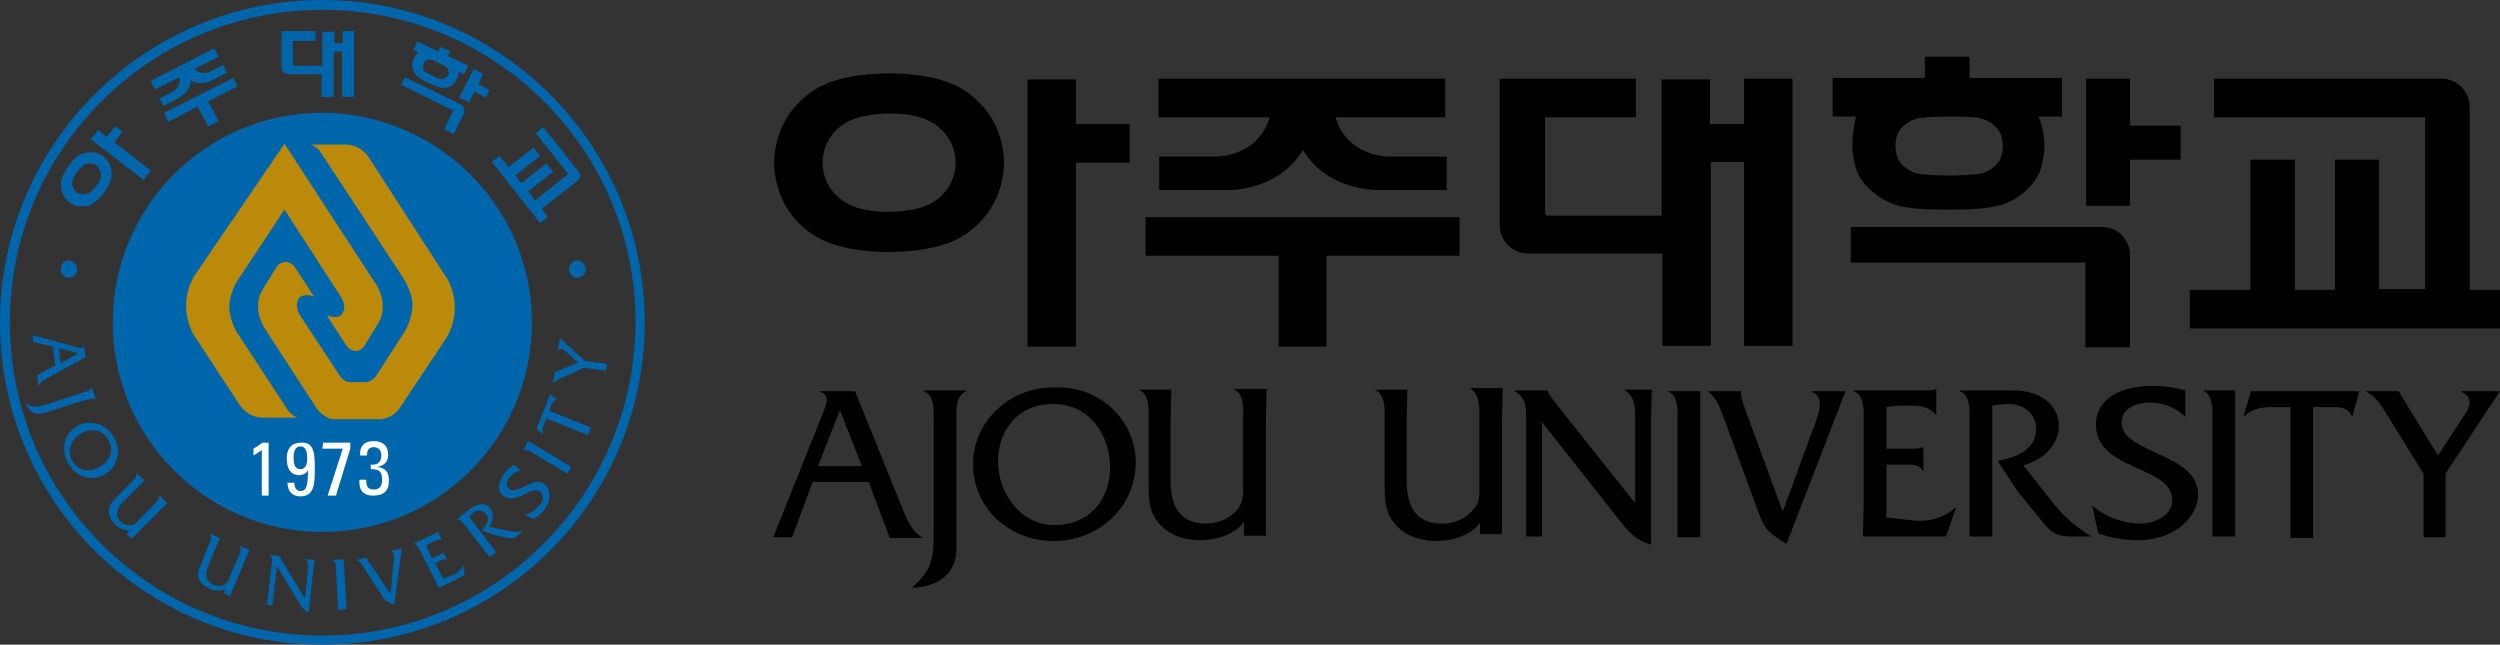 <?xml version="1.0" encoding="utf-8"?>
<!-- Generator: Adobe Illustrator 24.3.0, SVG Export Plug-In . SVG Version: 6.00 Build 0)  -->
<svg version="1.1" id="_x3C_Layer_x3E_" xmlns="http://www.w3.org/2000/svg" xmlns:xlink="http://www.w3.org/1999/xlink" x="0px"
	 y="0px" viewBox="0 0 330.4 85.2" style="enable-background:new 0 0 330.4 85.2;" xml:space="preserve">
<rect x="0" y="0" width="330.4" height="85.2" fill="#333333" stroke="none"/>
<style type="text/css">
	.st0{fill:#0066AC;}
	.st1{fill:#BB8A0B;}
	.st2{fill:#FFFFFF;}
</style>
<g>
	<g>
		<g>
			<polygon class="st0" points="30.8,10.3 21.7,14.9 22.2,16.1 26.1,14.1 27.5,16.7 28.9,16 27.5,13.4 31.4,11.4 			"/>
			<path class="st0" d="M25.2,10.6c1.3,0.8,2.7,0.1,2.7,0.1L30,9.6l-0.5-1l-1.6,0.8c0,0-1.2,0.7-2.2-0.3l3.2-1.6l-0.6-1.1l-8.4,4.3
				l0.6,1.1l3.2-1.6c0.3,1.4-1,2-1,2L21.1,13l0.5,1l2.1-1.1C23.7,12.9,25.2,12.1,25.2,10.6z"/>
		</g>
		<g>
			<polygon class="st0" points="15.2,16.7 14.1,18.1 13,17.2 12,18.4 19,23.8 19.9,22.5 15.1,18.8 16.2,17.4 			"/>
			<path class="st0" d="M10.7,20.4c-0.9,0.4-1.6,1.5-1.6,1.5s-0.8,1-1,2c0,0-0.4,1.6,1,2.8c1.5,1.1,3,0.3,3,0.3
				c0.8-0.4,1.6-1.5,1.6-1.5s0.8-1,1-2c0,0,0.4-1.6-1-2.8C12.2,19.6,10.7,20.4,10.7,20.4z M13.3,23.5c-0.1,0.5-0.6,1.1-0.6,1.1
				s-0.5,0.6-0.9,0.9c0,0-0.8,0.5-1.7-0.1c-0.8-0.7-0.5-1.6-0.5-1.6c0.1-0.5,0.6-1.1,0.6-1.1s0.5-0.6,0.9-0.9c0,0,0.8-0.5,1.7,0.1
				C13.5,22.6,13.3,23.5,13.3,23.5z"/>
		</g>
		<path class="st0" d="M45.3,4.2v1.5h-1.1V4.2h-1.6v4.5h-3.8l-0.1-0.1V5.4h3V4.1h-4.5l0,0l0,0v4.8l0,0c0,0.5,0.4,0.9,0.9,0.9l0,0
			h4.4v3h1.6v-6h1.1v6h1.6V4.1h-1.5V4.2z"/>
		<path class="st0" d="M71.6,27.6l4.7-3.7l0,0l0,0c0.4-0.3,0.5-0.8,0.2-1.2l0,0l-4.7-5.9l-1,0.8l4.3,5.4l-4.4,3.5l-0.9-1.2l3.3-2.6
			l-0.9-1.1l-3.3,2.6l-0.8-1l3.3-2.6l-0.9-1.1l-3.3,2.6L66,20.6l-1,0.8l6.4,8.1l1-0.8L71.6,27.6z"/>
		<g>
			<polygon class="st0" points="64.7,11.9 63.2,11.1 63.9,9.8 62.6,9.1 60.7,12.9 62,13.5 62.7,12.1 64.2,12.9 			"/>
			<path class="st0" d="M61.3,15c0.2-0.5,0-1-0.4-1.2l0,0l-7.4-3.6l-0.5,1l6.9,3.4l-1.2,2.5l1.3,0.6L61.3,15L61.3,15L61.3,15z"/>
			<path class="st0" d="M54.7,7.7c0,0-0.3,0.6-0.2,1.1c0,0,0,0.7,0.7,1.3c0.3,0.3,0.8,0.6,1.5,0.9c0.7,0.3,1.2,0.5,1.6,0.6
				c0.9,0.1,1.4-0.3,1.4-0.3c0.4-0.3,0.7-0.9,0.7-0.9s0.2-0.5,0.2-0.9l0.7,0.3l0.6-1.1l-2.7-1.3l0.3-0.6l-1.3-0.6l-0.3,0.6l-2.7-1.3
				l-0.6,1.1l0.7,0.3C55,7.2,54.7,7.7,54.7,7.7z M58.8,10.3c0,0-0.3,0.2-0.7,0.1c-0.2,0-0.7-0.3-1-0.4c-0.3-0.2-0.8-0.4-0.9-0.5
				c-0.3-0.3-0.3-0.6-0.3-0.6c0-0.2,0.1-0.5,0.1-0.5s0.1-0.3,0.3-0.4c0,0,0.3-0.2,0.7-0.1c0.2,0,0.7,0.3,1,0.4
				c0.3,0.2,0.8,0.4,1,0.6c0.3,0.3,0.3,0.6,0.3,0.6c0,0.2-0.1,0.5-0.1,0.5S59,10.2,58.8,10.3z"/>
		</g>
		<g>
			<path class="st0" d="M7.3,48.3L7,45.8l-2.6-0.6l-0.1-0.9l5.9,1.6c0.4,0.1,0.8,0.2,0.9-0.3l0,0l0.2,1.6l-4.9,2.7
				c-0.5,0.3-1.1,0.5-1.3,1.2l-0.2-1.5L7.3,48.3z M10.4,46.7L7.8,46L8,48L10.4,46.7z"/>
			<path class="st0" d="M10.9,51.9c0.4-0.1,1.2-0.3,1.2-0.8l0,0l0.6,1.8l0,0c-0.3-0.4-1-0.1-1.5,0l-5.5,1.7c-1,0.3-1.8-0.1-2.3-1.3
				l0,0c1,0.6,1.5,0.5,2.6,0.2L10.9,51.9z"/>
			<path class="st0" d="M13.5,62.9c-1.9,0.8-3.9-0.2-4.7-2.1C8,59,8.7,56.9,10.6,56.1c1.8-0.7,3.9,0.2,4.7,2.2
				C16.1,60.2,15.1,62.2,13.5,62.9z M11.1,57.1c-1.3,0.5-2.3,2-1.7,3.5c0.6,1.4,2,1.9,3.4,1.3s2.3-2,1.7-3.4
				C13.9,57,12.5,56.5,11.1,57.1z"/>
			<path class="st0" d="M16.7,70.6l0.5-0.5c-0.7,0.1-1.5-0.3-2-0.8s-0.8-1.1-0.8-1.8c0-0.8,0.5-1.3,1-1.8l1.9-1.9
				c0.3-0.3,0.9-0.8,0.7-1.3l1.1,1l-1,1l-1.9,1.9c-0.9,0.9-1,1.8-0.3,2.5c0.4,0.4,1,0.6,1.5,0.5c0.4-0.1,0.5-0.2,0.8-0.5l2.1-2.2
				c0.3-0.3,0.9-0.8,0.7-1.3l1.1,1.1l-1,1l-3.7,3.7L16.7,70.6z"/>
			<path class="st0" d="M29.6,78.4l0.2-0.6c-0.6,0.4-1.5,0.3-2.1,0s-1.2-0.7-1.4-1.3c-0.3-0.7,0-1.4,0.3-2l1-2.5
				c0.2-0.4,0.5-1.1,0.1-1.5l1.4,0.6l-0.6,1.3l-1,2.5c-0.5,1.2-0.2,2,0.7,2.4c0.5,0.2,1.1,0.2,1.6-0.1c0.3-0.2,0.4-0.4,0.5-0.8
				l1.2-2.8c0.2-0.4,0.5-1.1,0.1-1.5l1.4,0.6L32.4,74l-2,4.8L29.6,78.4z"/>
			<path class="st0" d="M41.4,75.3l-0.6,5.6c-0.7-0.3-1-0.7-1.3-1.3l-2.9-4.8L36,80l-0.7-0.1l0.6-5.3c0.1-0.6,0.1-1-0.4-1.3l0,0
				l1.5,0.2l0,0c0,0.1,0.1,0.2,0.1,0.3l0.1,0.2l3.1,5.1l0.4-3.8c0.1-0.6,0.1-1-0.4-1.4l1.3,0.1L41.4,75.3z"/>
			<path class="st0" d="M44.7,80.6l-0.3-5.2c0-0.5,0-1.2-0.5-1.4l1.5-0.1l0.1,1.4l0.3,5.2L44.7,80.6z"/>
			<path class="st0" d="M75,62.6l-4.5-2.7c-0.4-0.2-1-0.7-1.4-0.3l0.7-1.3L71,59l4.5,2.7L75,62.6z"/>
			<path class="st0" d="M52,74.5c0.1-0.8,0.2-1.6-0.4-1.7l0,0l1.5-0.3l-1,7.4c-0.8-0.3-1-0.3-1.5-1l-2.4-3.7c-0.3-0.5-0.6-1-1.1-1.2
				l0,0l1.4-0.3v0.1c0,0.2,0.3,0.7,0.5,0.8l2.6,3.9L52,74.5z"/>
			<path class="st0" d="M57.3,76.3l-1.7-3.4c-0.2-0.4-0.5-1.1-1-1l0,0l2.9-1.4c0.2-0.1,0.3-0.1,0.4-0.2l0,0l0.5,1.1l0,0
				c-0.4-0.2-0.8,0-1.2,0.2c-0.3,0.2-0.6,0.3-0.9,0.5l0.8,1.7l1.1-0.5c0.1-0.1,0.3-0.1,0.4-0.3l0,0l0.5,1l0,0
				c-0.3-0.2-0.7,0-0.9,0.1l-0.7,0.3l1.1,2.1l1.2-0.5c0.6-0.2,1.2-0.7,1.4-1.4l0,0l0.2,1.4L58,77.7L57.3,76.3z"/>
			<path class="st0" d="M64.7,73.6l-3.2-4.1c-0.3-0.4-0.7-1-1.2-0.8l0,0l1.9-1.5c1.1-0.8,2.1-0.7,2.6,0s0.4,1.7-0.2,2.4l2.3,0.5
				c0.7,0.2,1.5,0.2,2.2,0.1l-0.7,0.6c-0.4,0.3-0.8,0.4-1.2,0.3l-1.9-0.4l-1.6-0.6c0.6-0.6,1.1-1.5,0.5-2.2
				c-0.4-0.6-1.2-0.5-1.7-0.1c-0.2,0.2-0.3,0.3-0.5,0.5l3.6,4.7L64.7,73.6z"/>
			<path class="st0" d="M68.9,62.2c-0.6,0-1.1,0.4-1.5,0.8s-0.7,1.1-0.1,1.6c1.1,0.9,3.3-1.8,4.7-0.6c0.8,0.7,0.9,2.2-0.1,3.4
				c-0.4,0.5-0.8,0.9-1.4,1.2L69.3,68c0.8-0.1,1.5-0.6,2-1.2c0.4-0.4,0.7-1.3,0.1-1.8c-1.2-1-3.2,1.9-4.9,0.5
				c-1-0.8-0.5-2.1,0.3-3.1c0.3-0.4,0.7-0.7,1.1-1L68.9,62.2z"/>
			<path class="st0" d="M80.1,49l-2.9-0.4l-2.9,1.3c-0.5,0.2-0.8,0.4-1.2,0.8l0.2-1.5l3.1-1.3l-1.7-1.5c-0.2-0.2-0.7-0.5-1,0l0,0
				l0.3-1.7l3.3,3l2.9,0.4L80.1,49z"/>
			<path class="st0" d="M70.9,56.7l0.9,0.7l0,0c-0.2-0.4-0.1-0.9,0.1-1.3l0.3-0.8l5.5,2.2l0.4-1l-5.5-2.2l0.3-0.8
				c0.1-0.3,0.3-0.7,0.7-0.7l0,0l-0.9-0.7L70.9,56.7z"/>
		</g>
		<path class="st0" d="M42.6,0C19.1,0,0,19.1,0,42.6c0,23.6,19.1,42.6,42.6,42.6c23.6,0,42.6-19.1,42.6-42.6
			C85.2,19.1,66.1,0,42.6,0z M42.6,84C19.8,84,1.3,65.5,1.3,42.6c0-22.8,18.5-41.3,41.3-41.3C65.5,1.3,84,19.8,84,42.6
			C83.9,65.5,65.4,84,42.6,84z"/>
		<path class="st0" d="M70.3,42.6c0,15.3-12.4,27.7-27.7,27.7S14.9,57.9,14.9,42.6c0-15.3,12.4-27.7,27.7-27.7
			C57.9,15,70.3,27.4,70.3,42.6z"/>
		<path class="st0" d="M10.2,35.6c0,0.6-0.5,1.1-1.1,1.1S8,36.2,8,35.6s0.5-1.2,1.1-1.2C9.7,34.5,10.2,35,10.2,35.6z"/>
		<path class="st0" d="M77.4,35.6c0,0.6-0.5,1.1-1.1,1.1s-1.1-0.5-1.1-1.1s0.5-1.2,1.1-1.2C76.9,34.5,77.4,35,77.4,35.6z"/>
		<g>
			<path class="st1" d="M37.6,19L26,36c0,0-2.8,3.5-0.5,8.1l6.1,9.3c0,0,1,1.8,3.2,1.8h4.5c0,0-0.7-0.3-1.2-0.9l-6.8-10.4
				c0,0-1.1-1.8-1-3.6c0,0,0.1-1.6,1-3.1l6.3-9.5l7.5,11.6c0,0,0.9,1.3,0,2.3c0,0-0.5,0.6-1.9,0.1l2.6,4c0,0,0.5,0.7,1.2,0.7
				c0,0,0.6,0,1.1-0.6l1.9-3.1c0,0,1.4-1.9-0.1-4.8L37.6,19z"/>
			<path class="st1" d="M52.9,53.8l5.8-8.7c0,0,2.8-3.5,0.5-8.1L48.8,20.9c0,0-1-1.8-3.2-1.8h-4.5c0,0,0.7,0.3,1.2,0.9l10.9,16.6
				c0,0,1.5,2.2,1.3,4.1c0,0-0.1,1.6-1,3.1l-3.8,5.9c-0.6,0.8-1.3,0.8-1.3,0.8h-2.3c-0.8-0.1-1.3-1-1.3-1l-5.2-7.9
				c0,0-0.8-1.3,0-2.3c0,0,0.6-0.6,1.9-0.1l-2.6-4c0,0-0.5-0.6-1.2-0.6c0,0-0.6,0-1.1,0.6l-1.9,3.1c0,0-1.4,1.9,0.1,4.8l7,10.8
				c0,0,1,1.5,2.4,1.5h6.3C50.4,55.3,51.9,55.4,52.9,53.8z"/>
		</g>
		<g>
			<path class="st2" d="M35.5,65.5h-0.9v-6l-1.1,0.7v-0.9c0.2-0.1,0.9-0.6,1.2-0.8h0.8V65.5z"/>
			<path class="st2" d="M41.6,62c0,1.8,0,3.6-1.9,3.6c-1.1,0-1.7-0.7-1.7-1.8h0.9c0,0.5,0.2,1.1,0.8,1.1c0.9,0,1-1,1-2.8l0,0
				c-0.2,0.5-0.7,0.7-1.2,0.7c-0.6,0-1.6-0.3-1.6-2.2c0-1.6,0.9-2.1,1.9-2.1C41.6,58.4,41.6,60.1,41.6,62z M38.8,60.5
				c0,0.7,0.1,1.5,0.9,1.5c0.8,0,0.9-0.8,0.9-1.5c0-0.6-0.1-1.5-0.9-1.5S38.8,59.9,38.8,60.5z"/>
			<path class="st2" d="M42.7,58.5h3.6v0.8l-1.9,6.2h-1.1l2-6.2h-2.7L42.7,58.5L42.7,58.5z"/>
			<path class="st2" d="M49,61.4c0.8,0.1,1.4-0.3,1.4-1.2c0-0.6-0.3-1.1-1-1.1c-0.8,0-0.9,0.6-0.9,1.1h-0.9
				c-0.1-1.2,0.5-1.9,1.8-1.9c1.2,0,1.9,0.6,1.9,1.8c0,1.3-1,1.5-1.4,1.6l0,0c1.1,0.2,1.5,0.7,1.5,1.8c0,1.4-0.7,2-2.1,2
				c-2,0-1.8-1.7-1.8-2.1h0.9c0,0.7,0.1,1.3,1,1.3c0.8,0,1.1-0.5,1.1-1.3c0-1.1-0.4-1.4-1.5-1.4V61.4z"/>
		</g>
	</g>
</g>
<g>
	<g>
		<path d="M114.8,63.7h-7.4l-2.7,7.3h-2.5l6.6-16.5c0.4-1.1,1-2.3-0.4-2.7v-0.1h4.6l6.1,15.1c0.7,1.7,1.2,3.3,2.9,4.3h-4.4
			L114.8,63.7z M111,54.2l-2.9,7.4h5.8L111,54.2z"/>
		<path d="M123.4,55.8c0-1.4,0.2-3.5-1.3-4.1v-0.1h5.6v0.1c-1.5,0.6-1.3,2.7-1.3,4.1v16.7c0,3.1-2,4.9-5.7,5.2l-0.1-0.1
			c2.5-2.2,2.8-3.8,2.8-7V55.8z"/>
		<path d="M150.1,61.1c0,6-5,10.4-10.8,10.4s-10.7-4.2-10.7-10.2c0-5.6,4.9-10.3,11-10.1C145.7,51.1,150.1,55.8,150.1,61.1z
			 M131.9,61c0,4.1,2.9,8.4,7.5,8.4c4.5,0,7.3-3.3,7.3-7.6c0-4.3-2.7-8.4-7.4-8.4C134.8,53.3,131.9,56.6,131.9,61z"/>
		<path d="M164.4,71v-2c-1.3,1.7-3.7,2.4-5.8,2.4c-1.9,0-4-0.6-5.3-2.1c-1.6-1.7-1.5-3.7-1.5-5.8v-7.9c0-1.3,0.2-3.5-1.3-4.1h4.3
			l-0.1,4.1v7.9c0,3.9,1.6,5.7,4.7,5.7c1.6,0,3.3-0.7,4.3-2.1c0.6-0.9,0.6-1.6,0.6-2.7v-8.9c0-1.3,0.2-3.5-1.3-4.1h4.4l-0.1,4.2
			v15.2h-2.9V71z"/>
		<path d="M195.6,71v-1.9c-1.3,1.7-3.7,2.4-5.8,2.4c-1.9,0-4-0.6-5.3-2.1c-1.6-1.7-1.5-3.7-1.5-5.8v-7.9c0-1.3,0.2-3.5-1.3-4.2h4.3
			l-0.1,4.1v7.9c0,3.9,1.6,5.7,4.7,5.7c1.7,0,3.3-0.7,4.3-2.1c0.7-0.9,0.6-1.6,0.6-2.7v-8.9c0-1.3,0.2-3.5-1.3-4.2h4.4l-0.1,4.2
			v15.1h-2.9V71z"/>
		<path d="M218.2,55.5V72c-2.1-0.7-3-1.7-4.3-3.4l-10.1-12.8v15.1h-2.1V55.4c0-1.6,0-2.8-1.5-3.7v-0.1h4.3l0,0
			c0.1,0.3,0.2,0.5,0.4,0.7l0.4,0.6l10.8,13.6V55.3c0-1.6,0-2.9-1.5-3.8h3.7L218.2,55.5z"/>
		<path d="M221.7,71V55.8c0-1.4,0.2-3.5-1.3-4.1h4.3v4.1V71H221.7z"/>
		<path d="M292.4,70.9V55.7c0-1.4,0.2-3.5-1.3-4.1h4.3v4.1v15.2H292.4z"/>
		<path d="M239.5,57c0.8-2.1,1.8-4.5,0-5.2v-0.1h4.4l-7.8,20.2c-2.1-1.4-2.7-1.6-3.6-3.9l-4.4-12c-0.6-1.5-1-3.2-2.3-4.2v-0.1h4.3
			v0.4c0,0.6,0.6,2.1,0.8,2.7l4.7,12.8L239.5,57z"/>
		<path d="M246.3,66.9V55.8c0-1.4,0.2-3.5-1.3-4.1v-0.1h9.4c0.5,0,1,0,1.4-0.2h0.1v3.4h-0.1c-0.9-1.1-2.1-1.2-3.5-1.2
			c-1,0-2.1,0-3,0.2v5.5h3.5c0.5,0,0.9,0,1.3-0.2h0.1v3.1h-0.1c-0.5-0.9-1.7-0.8-2.6-0.8h-2.2v7l3.7,0.4c1.9,0.2,4-0.4,5.4-1.7h0.1
			l-1.3,3.8h-11L246.3,66.9z"/>
		<path d="M260.3,71V55.8c0-1.4,0.2-3.5-1.3-4.1v-0.1h7c3.9,0,6.1,2.1,6.1,4.7s-2.3,4.6-4.7,5.2l4.2,5.3c1.2,1.5,3.1,3.1,4.8,4.1
			h-2.7c-1.6,0-2.5-0.4-3.4-1.5l-3.6-4.4l-2.7-4.1c2.3-0.4,5.1-1.4,5.1-4.2c0-2.1-1.8-3.4-3.8-3.3c-0.7,0-1.3,0.1-2,0.2v17.3h-3V71z
			"/>
		<path d="M288.8,55.1c-1.1-1.2-3-1.9-4.6-1.9c-1.7,0-3.8,0.6-3.8,2.7c0,4,10.1,4,10.1,9.4c0,3.2-3.3,6.1-7.9,6.1
			c-1.8,0-3.6-0.3-5.3-0.9l-0.8-3.7c1.7,1.5,4.1,2.4,6.4,2.4c1.7,0,4.2-1,4.2-3.1c0-4.6-10.1-3.8-10.1-10c0-3.7,3.8-5.1,7.4-5.1
			c1.5,0,3,0.2,4.4,0.6L288.8,55.1L288.8,55.1z"/>
		<path d="M320.3,71v-8.4l-4.9-7.9c-0.8-1.3-1.4-2.3-2.8-3h4.4l5.2,8.5l3.6-5.5c0.5-0.7,1.2-2.2-0.5-2.9v-0.1h5.1l-7.2,10.9V71
			H320.3z"/>
		<path d="M297.5,51.7l-1,3.3h0.1c0.9-0.9,2.2-1.2,3.5-1.2h2.6v17.3h3V53.8h2.6c1,0,2.1,0.1,2.5,1.2h0.1l0.9-3.3H297.5z"/>
	</g>
	<g>
		<polygon points="142.2,10.5 135.8,10.5 135.8,45.8 142.2,45.8 142.2,21.5 149.3,21.5 149.3,16.4 142.2,16.4 		"/>
		<path d="M230.4,16.4H226v-5.9h-6.4v18h-15.2l-0.2-0.3V15.5h12v-5.1h-18l0,0l0,0v19.4l0,0c0,2,1.7,3.7,3.7,3.7c0,0,0,0,0.1,0h17.7
			v12.2h6.4V21.4h4.4v24.3h6.4V10.4h-6.4v6H230.4z"/>
		<polygon points="281.5,10.4 275.7,10.4 275.7,27.2 281.5,27.2 281.5,21.1 288.2,21.1 288.2,16.6 281.5,16.6 		"/>
		<polygon points="151.4,33.8 169,33.8 169,45.8 175.3,45.8 175.3,33.8 192.9,33.8 192.9,28.7 151.4,28.7 		"/>
		<path d="M172.2,19.8c3.1,5.3,9.5,5.3,9.5,5.3h9.5v-4.4h-7.4c0,0-5.7,0.2-7.3-5.2H191v-5.1h-37.9v5.1h14.7
			c-1.6,5.4-7.3,5.2-7.3,5.2h-7.3v4.4h9.5C162.7,25.1,169.1,25.1,172.2,19.8z"/>
		<path d="M326.4,38.2v-24l0,0v-0.1c0-1.9-1.5-3.5-3.4-3.7l0,0h-30.4v5.1h27.9v22.7h-6.1V21.1h-5.8v17.2h-5.3V21.1h-5.9v17.2h-8v5.1
			h41.7v-5.1h-4.7V38.2z"/>
		<path d="M126.3,11.3c-3.5-1.7-8.8-1.6-8.8-1.6s-5.4-0.1-8.8,1.6c0,0-6.2,2.6-6.4,10.2c0.2,7.7,6.4,10.2,6.4,10.2
			c3.4,1.7,8.8,1.6,8.8,1.6s5.4,0.1,8.8-1.6c0,0,6.2-2.6,6.4-10.2C132.5,13.9,126.3,11.3,126.3,11.3z M122.6,27.1
			c-2,0.9-5.1,0.9-5.1,0.9s-3.1,0.1-5.1-0.9c0,0-3.6-1.4-3.7-5.6c0.1-4.2,3.7-5.6,3.7-5.6c2-0.9,5.1-0.9,5.1-0.9s3.1-0.1,5.1,0.9
			c0,0,3.6,1.4,3.7,5.6C126.2,25.7,122.6,27.1,122.6,27.1z"/>
		<path d="M281.5,33.7c0-2-1.6-3.7-3.7-3.7l0,0h-33.2v4.7h31v11.2h5.9L281.5,33.7L281.5,33.7L281.5,33.7z"/>
		<path d="M244.8,19.2c0,0,0,2.7,1.1,4.4c0,0,1.4,2.4,4.7,3.5c1.7,0.5,3.9,0.6,6.9,0.6s5.2-0.1,6.9-0.6c3.3-1,4.7-3.5,4.7-3.5
			c1.1-1.7,1.1-4.4,1.1-4.4s0-2.1-0.8-3.8h3.1v-5.1h-12.2V7.5h-5.9v2.8h-12.2v5.1h3.1C244.8,17.1,244.8,19.2,244.8,19.2z
			 M264.2,21.3c0,0-0.7,1.1-2.2,1.6c-0.8,0.2-3.1,0.3-4.5,0.3s-3.5-0.1-4.3-0.3c-1.5-0.5-2.2-1.6-2.2-1.6c-0.5-0.8-0.5-2-0.5-2
			s0-1.3,0.5-2c0,0,0.7-1.1,2.2-1.6c0.8-0.2,2.9-0.3,4.3-0.3s3.7,0,4.5,0.3c1.5,0.5,2.2,1.6,2.2,1.6c0.5,0.8,0.5,2,0.5,2
			S264.7,20.5,264.2,21.3z"/>
	</g>
</g>
</svg>
